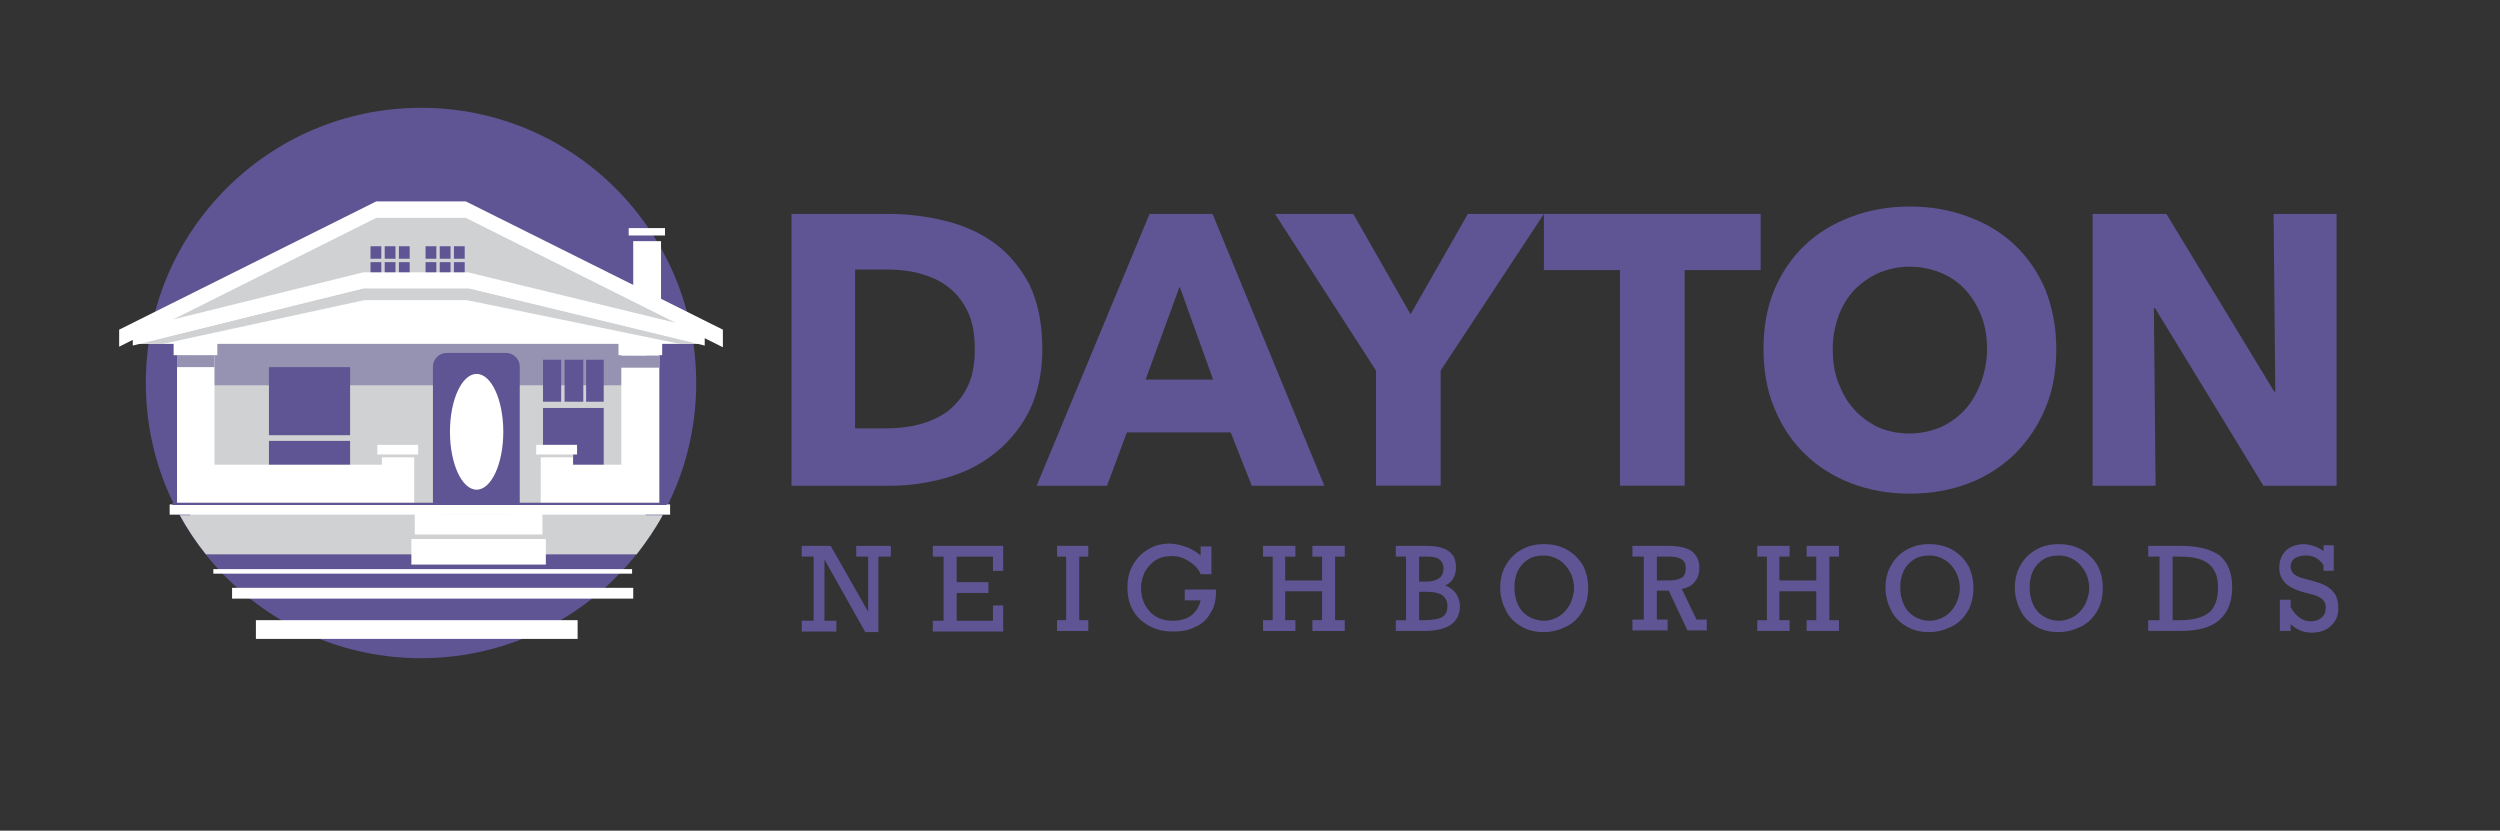 <?xml version="1.0" encoding="utf-8"?>
<!-- Generator: Adobe Illustrator 24.0.3, SVG Export Plug-In . SVG Version: 6.00 Build 0)  -->
<svg version="1.1" xmlns="http://www.w3.org/2000/svg" xmlns:xlink="http://www.w3.org/1999/xlink" x="0px" y="0px"
	 viewBox="0 0 440.6 146.4" style="enable-background:new 0 0 440.6 146.4;" xml:space="preserve">
<rect x="0" y="0" width="440.6" height="146.4" fill="#333333" stroke="none"/>
<style type="text/css">
	.st0{display:none;}
	.st1{display:inline;}
	.st2{fill:#3C828B;}
	.st3{fill:#CEDDEB;}
	.st4{fill:#FFFFFF;}
	.st5{opacity:0.4;fill:#34536D;}
	.st6{fill:#B7BDD7;}
	.st7{fill:#91A6B8;}
	.st8{fill:#605594;}
	.st9{fill:#CFD1D3;}
	.st10{fill:#9592B2;}
</style>
<g id="Layer_1" class="st0">
	<g class="st1">
		<g>
			<g>
				<path class="st2" d="M182.4,61.5c0,4.2-0.8,7.9-2.3,11c-1.6,3.1-3.6,5.6-6.1,7.6c-2.5,2-5.4,3.4-8.6,4.4
					c-3.2,0.9-6.4,1.4-9.7,1.4h-17.8V37.4h17.3c3.4,0,6.7,0.4,10,1.2c3.3,0.8,6.2,2.1,8.8,4c2.6,1.8,4.6,4.3,6.2,7.4
					C181.7,53.1,182.4,56.9,182.4,61.5z M170.4,61.5c0-2.7-0.4-5-1.3-6.8c-0.9-1.8-2-3.2-3.5-4.3c-1.5-1.1-3.1-1.8-5-2.3
					c-1.9-0.5-3.8-0.7-5.8-0.7h-5.7v28.3h5.5c2.1,0,4.1-0.2,6-0.7c1.9-0.5,3.6-1.3,5.1-2.4c1.5-1.1,2.6-2.6,3.5-4.4
					C170,66.4,170.4,64.2,170.4,61.5z"/>
				<path class="st2" d="M219.7,85.8l-3.7-9.5h-18.5l-3.5,9.5h-12.6l20.1-48.4h11.2l19.9,48.4H219.7z M206.9,50.4L200.8,67h12
					L206.9,50.4z"/>
				<path class="st2" d="M253.4,65.3v20.5h-11.5V65.3l-18-27.9h14L248,55.3l10.2-17.9h13.5L253.4,65.3z"/>
				<path class="st2" d="M296.8,47.4v38.4h-11.5V47.4h-13.5v-10h38.6v10H296.8z"/>
				<path class="st2" d="M362.9,61.4c0,3.8-0.7,7.3-2,10.5c-1.3,3.2-3.1,5.9-5.4,8.1c-2.3,2.3-5.1,4-8.3,5.2
					c-3.2,1.2-6.7,1.8-10.4,1.8c-3.7,0-7.2-0.6-10.4-1.8c-3.2-1.2-5.9-3-8.2-5.2c-2.3-2.3-4.1-5-5.4-8.1c-1.3-3.2-2-6.7-2-10.5
					c0-3.9,0.7-7.4,2-10.5c1.3-3.1,3.1-5.8,5.4-8c2.3-2.2,5.1-3.9,8.2-5.1c3.2-1.2,6.6-1.8,10.4-1.8c3.7,0,7.2,0.6,10.4,1.8
					c3.2,1.2,6,2.9,8.3,5.1c2.3,2.2,4.1,4.8,5.4,8C362.3,54.1,362.9,57.6,362.9,61.4z M350.6,61.4c0-2.1-0.3-4.1-1-5.9
					c-0.7-1.8-1.6-3.4-2.8-4.7c-1.2-1.3-2.6-2.3-4.3-3.1c-1.7-0.8-3.5-1.1-5.6-1.1c-2,0-3.9,0.4-5.5,1.1c-1.7,0.8-3.1,1.8-4.3,3.1
					c-1.2,1.3-2.2,2.9-2.8,4.7c-0.7,1.8-1,3.8-1,5.9c0,2.2,0.3,4.2,1,6c0.7,1.8,1.6,3.4,2.8,4.7c1.2,1.3,2.6,2.4,4.3,3.1
					c1.7,0.8,3.5,1.1,5.5,1.1c2,0,3.9-0.4,5.5-1.1c1.7-0.8,3.1-1.8,4.3-3.1c1.2-1.3,2.2-2.9,2.8-4.7
					C350.2,65.6,350.6,63.6,350.6,61.4z"/>
				<path class="st2" d="M399.8,85.8l-19.2-31.6h-0.2l0.3,31.6h-11.2V37.4h13.2L401.7,69h0.2l-0.3-31.6h11.2v48.4H399.8z"/>
			</g>
			<g>
				<path class="st2" d="M151.4,98.4h-2.2v-1.9h6.2v1.9h-2.2v13.4h-2.3l-7.3-12.9v10.9h2.2v1.9h-6.2v-1.9h2.2V98.4h-2.2v-1.9h5.2
					l6.6,11.7V98.4z"/>
				<path class="st2" d="M173.7,100.9v-2.5h-6.5v4.5h5.6v1.9h-5.6v5h6.5V107h1.9v4.6H163v-1.9h1.9V98.4H163v-1.9h12.6v4.4H173.7z"/>
				<path class="st2" d="M189,98.4v11.3h1.6v1.9H185v-1.9h1.6V98.4H185v-1.9h5.6v1.9H189z"/>
				<path class="st2" d="M210.6,98.2v-1.7h1.9v5h-1.9c-0.4-1-1.1-1.7-2.1-2.3c-1-0.6-2-0.9-3-0.9c-1,0-2,0.2-2.8,0.7
					c-0.8,0.5-1.4,1.2-1.9,2c-0.5,0.9-0.7,1.8-0.7,2.9c0,1.1,0.2,2.2,0.7,3.1c0.5,0.9,1.1,1.6,2,2.1c0.8,0.5,1.8,0.7,2.9,0.7
					c0.8,0,1.6-0.1,2.3-0.5c0.7-0.3,1.3-0.7,1.8-1.3c0.5-0.6,0.8-1.2,0.9-1.9h-2.8v-1.9h5.5v0.5c0,1.4-0.3,2.7-1,3.8
					c-0.7,1.1-1.6,1.9-2.7,2.5c-1.2,0.6-2.4,0.9-3.9,0.9c-1.6,0-3.1-0.3-4.3-1c-1.2-0.7-2.2-1.6-2.8-2.8c-0.7-1.2-1-2.6-1-4.1
					c0-1.5,0.3-2.8,1-4c0.7-1.2,1.6-2.1,2.7-2.8c1.2-0.7,2.5-1,3.9-1C207.4,96.3,209.2,96.9,210.6,98.2z"/>
				<path class="st2" d="M225.7,98.4v4.3h6.6v-4.3h-1.8v-1.9h5.8v1.9h-1.7v11.3h1.7v1.9h-5.8v-1.9h1.8v-5.2h-6.6v5.2h1.8v1.9h-5.8
					v-1.9h1.7V98.4h-1.7v-1.9h5.8v1.9H225.7z"/>
				<path class="st2" d="M256.1,100.4c0,0.7-0.2,1.3-0.5,1.9c-0.3,0.5-0.8,1-1.4,1.2c0.8,0.3,1.5,0.8,2,1.4c0.5,0.6,0.7,1.4,0.7,2.3
					c0,1.4-0.5,2.5-1.6,3.3c-1.1,0.8-2.6,1.1-4.7,1.1h-5.2v-1.9h1.9V98.4h-1.9v-1.9h5.3c1.8,0,3.2,0.3,4.1,1S256.1,99.1,256.1,100.4
					z M253.8,100.5c0-0.7-0.3-1.2-0.8-1.6c-0.5-0.4-1.2-0.5-2.1-0.5h-1.5v4.4h1.5C252.9,102.8,253.8,102,253.8,100.5z M254.6,107.2
					c0-0.8-0.3-1.5-0.9-1.9c-0.6-0.4-1.5-0.6-2.8-0.6h-1.5v5.1h0.9c0.9,0,1.6-0.1,2.2-0.2c0.6-0.1,1.1-0.4,1.4-0.7
					C254.4,108.5,254.6,107.9,254.6,107.2z"/>
				<path class="st2" d="M279.6,104c0,1.5-0.3,2.9-1,4.1c-0.7,1.2-1.6,2.1-2.8,2.8c-1.2,0.7-2.6,1-4.1,1c-1.5,0-2.8-0.3-4-1
					c-1.2-0.7-2.1-1.6-2.7-2.8c-0.7-1.2-1-2.6-1-4.1c0-1.5,0.3-2.8,1-4c0.7-1.2,1.6-2.1,2.8-2.7c1.2-0.7,2.5-1,4-1
					c1.6,0,2.9,0.3,4.1,1c1.2,0.7,2.1,1.6,2.8,2.8C279.3,101.2,279.6,102.5,279.6,104z M271.8,109.8c1,0,2-0.3,2.8-0.8
					c0.8-0.5,1.4-1.3,1.9-2.2c0.4-0.9,0.7-1.9,0.7-2.9c0-1-0.2-2-0.7-2.9c-0.5-0.9-1.1-1.6-2-2.1c-0.8-0.5-1.8-0.8-2.8-0.8
					c-1,0-1.9,0.2-2.7,0.7c-0.8,0.5-1.4,1.2-1.8,2.1c-0.4,0.9-0.6,1.8-0.6,2.9c0,1.1,0.2,2.2,0.6,3c0.4,0.9,1.1,1.6,1.9,2.1
					C269.8,109.6,270.7,109.8,271.8,109.8z"/>
				<path class="st2" d="M299.4,100.5c0,1-0.3,1.8-0.8,2.4c-0.5,0.7-1.3,1.1-2.3,1.4l2.7,5.5h1.8v1.9h-3.4l-3.3-7h-2.1v5.2h1.9v1.9
					h-6.3v-1.9h2V98.4h-2v-1.9h6.3c1.9,0,3.3,0.3,4.2,1C298.9,98.1,299.4,99.1,299.4,100.5z M297,100.4c0-0.7-0.2-1.2-0.7-1.5
					c-0.4-0.3-1.1-0.5-2.1-0.5h-2.3v4.3h2.2c1,0,1.7-0.2,2.2-0.5C296.8,101.8,297,101.2,297,100.4z"/>
				<path class="st2" d="M313.7,98.4v4.3h6.6v-4.3h-1.8v-1.9h5.8v1.9h-1.7v11.3h1.7v1.9h-5.8v-1.9h1.8v-5.2h-6.6v5.2h1.8v1.9h-5.8
					v-1.9h1.7V98.4h-1.7v-1.9h5.8v1.9H313.7z"/>
				<path class="st2" d="M348.2,104c0,1.5-0.3,2.9-1,4.1c-0.7,1.2-1.6,2.1-2.8,2.8c-1.2,0.7-2.6,1-4.1,1c-1.5,0-2.8-0.3-4-1
					c-1.2-0.7-2.1-1.6-2.7-2.8c-0.7-1.2-1-2.6-1-4.1c0-1.5,0.3-2.8,1-4c0.7-1.2,1.6-2.1,2.8-2.7c1.2-0.7,2.5-1,4-1
					c1.6,0,2.9,0.3,4.1,1c1.2,0.7,2.1,1.6,2.8,2.8C347.9,101.2,348.2,102.5,348.2,104z M340.4,109.8c1,0,2-0.3,2.8-0.8
					c0.8-0.5,1.4-1.3,1.9-2.2c0.4-0.9,0.7-1.9,0.7-2.9c0-1-0.2-2-0.7-2.9c-0.5-0.9-1.1-1.6-2-2.1c-0.8-0.5-1.8-0.8-2.8-0.8
					c-1,0-1.9,0.2-2.7,0.7c-0.8,0.5-1.4,1.2-1.8,2.1c-0.4,0.9-0.6,1.8-0.6,2.9c0,1.1,0.2,2.2,0.6,3c0.4,0.9,1.1,1.6,1.9,2.1
					C338.4,109.6,339.3,109.8,340.4,109.8z"/>
				<path class="st2" d="M371.3,104c0,1.5-0.3,2.9-1,4.1c-0.7,1.2-1.6,2.1-2.8,2.8c-1.2,0.7-2.6,1-4.1,1c-1.5,0-2.8-0.3-4-1
					c-1.2-0.7-2.1-1.6-2.7-2.8c-0.7-1.2-1-2.6-1-4.1c0-1.5,0.3-2.8,1-4c0.7-1.2,1.6-2.1,2.8-2.7c1.2-0.7,2.5-1,4-1
					c1.6,0,2.9,0.3,4.1,1c1.2,0.7,2.1,1.6,2.8,2.8C370.9,101.2,371.3,102.5,371.3,104z M363.4,109.8c1,0,2-0.3,2.8-0.8
					c0.8-0.5,1.4-1.3,1.9-2.2c0.4-0.9,0.7-1.9,0.7-2.9c0-1-0.2-2-0.7-2.9c-0.5-0.9-1.1-1.6-2-2.1c-0.8-0.5-1.8-0.8-2.8-0.8
					c-1,0-1.9,0.2-2.7,0.7c-0.8,0.5-1.4,1.2-1.8,2.1c-0.4,0.9-0.6,1.8-0.6,2.9c0,1.1,0.2,2.2,0.6,3c0.4,0.9,1.1,1.6,1.9,2.1
					C361.4,109.6,362.4,109.8,363.4,109.8z"/>
				<path class="st2" d="M394.2,103.8c0,2.6-0.8,4.5-2.3,5.8c-1.6,1.3-3.9,2-7,2h-5.6v-1.9h2V98.4h-2v-1.9h5.7
					c3.1,0,5.4,0.6,6.9,1.8C393.5,99.4,394.2,101.3,394.2,103.8z M391.7,103.9c0-1.3-0.2-2.3-0.7-3.1c-0.5-0.8-1.2-1.4-2.1-1.8
					c-1-0.4-2.3-0.6-3.9-0.6h-1.5v11.3h1.4c2.3,0,4-0.5,5.1-1.4C391.2,107.4,391.7,105.9,391.7,103.9z"/>
				<path class="st2" d="M410.5,97.4v-1h1.8v4.6h-1.8v-1c-0.8-1.2-1.9-1.8-3.2-1.8c-0.8,0-1.5,0.2-1.9,0.5c-0.4,0.3-0.7,0.8-0.7,1.4
					c0,0.6,0.2,1.1,0.6,1.4c0.4,0.3,1.1,0.6,1.9,0.8l1.8,0.5c1.1,0.3,2,0.7,2.6,1.2c0.6,0.5,1,1,1.2,1.6c0.2,0.6,0.3,1.2,0.3,1.9
					c0,1.4-0.4,2.5-1.3,3.3s-2,1.2-3.4,1.2c-1.4,0-2.6-0.5-3.7-1.5v1.3h-1.9v-5.5h1.9v1.3c0.9,1.7,2.1,2.5,3.5,2.5
					c0.8,0,1.5-0.2,2-0.7c0.5-0.4,0.7-1.1,0.7-1.9c0-1.1-0.8-1.8-2.3-2.3l-1.9-0.5c-1.4-0.4-2.4-0.9-3-1.6c-0.6-0.7-1-1.5-1-2.6
					c0-1.3,0.4-2.4,1.2-3.1c0.8-0.7,1.9-1.1,3.3-1.1C408.3,96.3,409.5,96.7,410.5,97.4z"/>
			</g>
		</g>
		<circle class="st2" cx="71.9" cy="67.6" r="48.9"/>
		<rect x="30.7" y="59.1" class="st3" width="81.1" height="34.2"/>
		<rect x="109.7" y="42.2" class="st4" width="5" height="10.6"/>
		<rect x="108.9" y="39.9" class="st4" width="6.5" height="1.3"/>
		<polygon class="st3" points="21.7,57.5 63.6,36.9 80.6,37.1 120.7,57.4 118.6,58.8 80.6,49.3 59.9,50 23,59.6 		"/>
		<rect x="33.9" y="59.1" class="st5" width="75.2" height="8.8"/>
		<g>
			<rect x="93.6" y="71.9" class="st2" width="10.8" height="10.7"/>
			<rect x="97.4" y="63.4" class="st2" width="3.3" height="7.5"/>
			<rect x="101.3" y="63.4" class="st2" width="3.2" height="7.5"/>
			<rect x="93.6" y="63.4" class="st2" width="3.3" height="7.5"/>
			<rect x="93.5" y="70.9" class="st6" width="0.1" height="1"/>
			<rect x="104.5" y="70.9" class="st6" width="0.1" height="1"/>
		</g>
		<g>
			<path class="st3" d="M28.9,91c1.4,2.5,2.9,4.8,4.7,7h76.6c1.7-2.2,3.3-4.5,4.7-7H28.9z"/>
		</g>
		<path class="st2" d="M87,91.1H76.3c-1.3,0-2.4-1.1-2.4-2.4V64.5c0-1.3,1.1-2.4,2.4-2.4H87c1.3,0,2.4,1.1,2.4,2.4v24.2
			C89.4,90,88.4,91.1,87,91.1z"/>
		<g>
			<rect x="44.8" y="64.7" class="st2" width="14.5" height="18.8"/>
		</g>
		<rect x="62.9" y="43.1" class="st2" width="1.9" height="2.2"/>
		<rect x="65.4" y="43.1" class="st2" width="1.9" height="2.2"/>
		<rect x="67.9" y="43.1" class="st2" width="1.9" height="2.2"/>
		<rect x="62.9" y="46" class="st2" width="1.9" height="2.2"/>
		<rect x="65.4" y="46" class="st2" width="1.9" height="2.2"/>
		<rect x="67.9" y="46" class="st2" width="1.9" height="2.2"/>
		<g>
			<rect x="72.7" y="43.1" class="st2" width="1.9" height="2.2"/>
			<rect x="75.2" y="43.1" class="st2" width="1.9" height="2.2"/>
			<rect x="77.7" y="43.1" class="st2" width="1.9" height="2.2"/>
		</g>
		<g>
			<rect x="72.7" y="46" class="st2" width="1.9" height="2.2"/>
			<rect x="75.2" y="46" class="st2" width="1.9" height="2.2"/>
			<rect x="77.7" y="46" class="st2" width="1.9" height="2.2"/>
		</g>
		<polygon class="st4" points="64.8,80.2 64.8,82 35.1,82 35.1,62.5 28.4,62.5 28.4,89.2 35.1,89.2 35.1,89.5 64.8,89.5 64.8,89.6 
			70.6,89.6 70.6,80.2 		"/>
		<rect x="64.1" y="78.5" class="st4" width="7.3" height="1.7"/>
		<g>
			<polygon class="st4" points="114.3,62.5 107.6,62.5 107.6,82 98.9,82 98.9,80.2 93.2,80.2 93.2,89.8 98.7,89.8 98.9,89.8 
				107.7,89.8 107.7,89.2 114.3,89.2 			"/>
			<polygon class="st4" points="122.1,60.6 79.7,49.7 60.9,49.8 21.9,59.6 20.9,60.6 27.9,60.6 27.9,62.5 35.6,62.5 35.6,60.6 
				107,60.6 107,62.5 114.8,62.5 114.8,60.6 			"/>
		</g>
		<rect x="92.4" y="78.5" class="st4" width="7.3" height="1.7"/>
		<polygon class="st3" points="80.3,50.6 61.6,50.6 21.9,60.5 21.9,60.6 25.9,60.6 61.7,52.8 80.1,52.8 117.9,60.6 121.5,60.6 		"/>
		<path class="st4" d="M125.5,58L79.8,35.2h-8h-8L18.1,58v3l2.5-1.2l0,1l41.1-10.2h18.7l42,10.2v-1.4l3.2,1.6V58z M80.2,47.8H61.5
			l-33.8,8.4l36.1-18.1h8h8l37.4,18.7L80.2,47.8z"/>
		<rect x="27.1" y="89.2" class="st4" width="89" height="1.9"/>
		<rect x="27.6" y="88.9" class="st2" width="88" height="0.4"/>
		<rect x="28.4" y="62.5" class="st7" width="6.7" height="2.1"/>
		<rect x="107.6" y="62.7" class="st7" width="6.7" height="2.1"/>
		<rect x="64.8" y="80.2" class="st3" width="6" height="0.5"/>
		<rect x="93" y="80.2" class="st3" width="6" height="0.5"/>
		<rect x="70.7" y="90.9" class="st4" width="22.7" height="3.6"/>
		<rect x="70.1" y="95.3" class="st4" width="23.9" height="4.6"/>
		<ellipse class="st4" cx="81.8" cy="76.2" rx="4.8" ry="10.3"/>
		<rect x="44.3" y="76.8" class="st3" width="15.6" height="1"/>
		<rect x="42.5" y="109.7" class="st4" width="57.3" height="3.4"/>
		<rect x="38.2" y="104" class="st4" width="71.4" height="1.9"/>
		<rect x="34.9" y="100.6" class="st4" width="74.6" height="0.8"/>
	</g>
</g>
<g id="Layer_2">
	<g>
		<g>
			<g>
				<path class="st8" d="M183.7,61.5c0,4.2-0.8,7.8-2.3,10.9c-1.5,3-3.6,5.5-6.1,7.5c-2.5,2-5.4,3.4-8.5,4.3
					c-3.2,0.9-6.4,1.4-9.6,1.4h-17.7V37.7h17.1c3.3,0,6.6,0.4,9.9,1.2c3.3,0.8,6.2,2.1,8.7,3.9c2.5,1.8,4.6,4.3,6.2,7.3
					C182.9,53.2,183.7,57,183.7,61.5z M171.8,61.5c0-2.7-0.4-4.9-1.3-6.7c-0.9-1.8-2-3.2-3.5-4.3c-1.4-1.1-3.1-1.8-4.9-2.3
					c-1.8-0.5-3.8-0.7-5.7-0.7h-5.7v28h5.4c2,0,4-0.2,5.9-0.7c1.9-0.5,3.6-1.3,5-2.3c1.4-1.1,2.6-2.5,3.5-4.3
					C171.4,66.4,171.8,64.2,171.8,61.5z"/>
				<path class="st8" d="M220.6,85.6l-3.7-9.4h-18.3l-3.5,9.4h-12.4l19.9-47.9h11.1l19.7,47.9H220.6z M207.9,50.5l-6,16.4h11.9
					L207.9,50.5z"/>
				<path class="st8" d="M253.9,65.3v20.3h-11.4V65.3l-17.8-27.6h13.8l10.1,17.7l10.1-17.7h13.4L253.9,65.3z"/>
				<path class="st8" d="M296.9,47.6v38h-11.4v-38h-13.4v-9.9h38.2v9.9H296.9z"/>
				<path class="st8" d="M362.4,61.5c0,3.8-0.6,7.3-1.9,10.4c-1.3,3.1-3.1,5.8-5.4,8.1c-2.3,2.2-5,4-8.2,5.2
					c-3.2,1.2-6.6,1.8-10.3,1.8c-3.7,0-7.1-0.6-10.3-1.8c-3.1-1.2-5.9-2.9-8.2-5.2c-2.3-2.2-4.1-4.9-5.4-8.1
					c-1.3-3.1-1.9-6.6-1.9-10.4c0-3.8,0.6-7.3,1.9-10.4c1.3-3.1,3.1-5.7,5.4-7.9c2.3-2.2,5-3.8,8.2-5c3.1-1.2,6.6-1.8,10.3-1.8
					c3.7,0,7.1,0.6,10.3,1.8c3.2,1.2,5.9,2.8,8.2,5c2.3,2.2,4.1,4.8,5.4,7.9C361.7,54.2,362.4,57.6,362.4,61.5z M350.2,61.5
					c0-2.1-0.3-4-1-5.8c-0.7-1.8-1.6-3.3-2.8-4.6c-1.2-1.3-2.6-2.3-4.3-3c-1.7-0.7-3.5-1.1-5.5-1.1c-2,0-3.8,0.4-5.5,1.1
					c-1.6,0.7-3.1,1.8-4.3,3c-1.2,1.3-2.1,2.8-2.8,4.6c-0.6,1.8-1,3.7-1,5.8c0,2.2,0.3,4.2,1,6c0.7,1.8,1.6,3.4,2.8,4.7
					c1.2,1.3,2.6,2.3,4.2,3.1c1.6,0.7,3.5,1.1,5.5,1.1c2,0,3.8-0.4,5.5-1.1c1.6-0.7,3.1-1.8,4.3-3.1c1.2-1.3,2.1-2.9,2.8-4.7
					C349.8,65.6,350.2,63.6,350.2,61.5z"/>
				<path class="st8" d="M398.9,85.6l-19.1-31.3h-0.2l0.3,31.3h-11.1V37.7h13l19,31.3h0.2l-0.3-31.3h11.1v47.9H398.9z"/>
			</g>
			<g>
				<path class="st8" d="M153,98.1h-2.1v-1.9h6.1v1.9h-2.2v13.3h-2.3l-7.2-12.8v10.8h2.1v1.9h-6.1v-1.9h2.1V98.1h-2.1v-1.9h5.1
					l6.6,11.6V98.1z"/>
				<path class="st8" d="M175,100.6v-2.5h-6.4v4.5h5.6v1.9h-5.6v4.9h6.4v-2.7h1.8v4.6h-12.4v-1.9h1.9V98.1h-1.9v-1.9h12.4v4.4H175z"
					/>
				<path class="st8" d="M190.2,98.1v11.2h1.6v1.9h-5.5v-1.9h1.6V98.1h-1.6v-1.9h5.5v1.9H190.2z"/>
				<path class="st8" d="M211.6,97.9v-1.6h1.9v4.9h-1.9c-0.4-1-1.1-1.7-2.1-2.3c-0.9-0.6-1.9-0.9-3-0.9c-1,0-2,0.2-2.8,0.7
					c-0.8,0.5-1.4,1.2-1.9,2c-0.4,0.9-0.7,1.8-0.7,2.9c0,1.1,0.2,2.1,0.7,3c0.5,0.9,1.1,1.6,2,2.1c0.8,0.5,1.8,0.7,2.9,0.7
					c0.8,0,1.6-0.1,2.3-0.4c0.7-0.3,1.3-0.7,1.7-1.3c0.5-0.5,0.7-1.2,0.9-1.9h-2.8v-1.9h5.5v0.5c0,1.4-0.3,2.7-1,3.7
					c-0.6,1.1-1.5,1.9-2.7,2.4c-1.1,0.6-2.4,0.8-3.8,0.8c-1.6,0-3-0.3-4.3-1c-1.2-0.7-2.2-1.6-2.8-2.7c-0.7-1.2-1-2.5-1-4.1
					c0-1.5,0.3-2.8,1-4c0.7-1.2,1.6-2.1,2.7-2.7c1.1-0.7,2.4-1,3.9-1C208.4,96,210.1,96.6,211.6,97.9z"/>
				<path class="st8" d="M226.5,98.1v4.2h6.5v-4.2h-1.7v-1.9h5.7v1.9h-1.7v11.2h1.7v1.9h-5.7v-1.9h1.7v-5.1h-6.5v5.1h1.8v1.9h-5.7
					v-1.9h1.7V98.1h-1.7v-1.9h5.7v1.9H226.5z"/>
				<path class="st8" d="M256.6,100.1c0,0.7-0.2,1.3-0.5,1.9c-0.3,0.5-0.8,0.9-1.4,1.2c0.8,0.3,1.5,0.8,1.9,1.4
					c0.4,0.6,0.7,1.4,0.7,2.2c0,1.4-0.5,2.5-1.6,3.3c-1,0.7-2.6,1.1-4.7,1.1H246v-1.9h1.8V98.1H246v-1.9h5.3c1.8,0,3.2,0.3,4.1,1
					S256.6,98.8,256.6,100.1z M254.4,100.2c0-0.7-0.2-1.2-0.7-1.6c-0.5-0.4-1.2-0.5-2.1-0.5h-1.5v4.4h1.5
					C253.4,102.4,254.4,101.7,254.4,100.2z M255.1,106.8c0-0.8-0.3-1.4-0.9-1.9c-0.6-0.4-1.5-0.6-2.7-0.6h-1.4v5h0.9
					c0.9,0,1.6-0.1,2.2-0.2c0.6-0.1,1-0.3,1.4-0.7C254.9,108.1,255.1,107.5,255.1,106.8z"/>
				<path class="st8" d="M279.9,103.6c0,1.5-0.3,2.9-1,4.1c-0.7,1.2-1.6,2.1-2.8,2.7c-1.2,0.6-2.5,1-4,1c-1.5,0-2.8-0.3-4-1
					c-1.2-0.7-2.1-1.6-2.7-2.8c-0.6-1.2-1-2.5-1-4c0-1.5,0.3-2.8,1-4c0.7-1.2,1.6-2.1,2.7-2.7c1.2-0.7,2.5-1,4-1
					c1.5,0,2.9,0.3,4.1,1c1.2,0.7,2.1,1.6,2.8,2.8C279.6,100.9,279.9,102.2,279.9,103.6z M272.1,109.4c1,0,1.9-0.3,2.7-0.8
					c0.8-0.5,1.4-1.2,1.9-2.1c0.4-0.9,0.7-1.8,0.7-2.8c0-1-0.2-2-0.7-2.9c-0.5-0.9-1.1-1.6-1.9-2.1c-0.8-0.5-1.7-0.8-2.8-0.8
					c-1,0-1.9,0.2-2.7,0.7c-0.8,0.5-1.4,1.2-1.8,2c-0.4,0.9-0.6,1.8-0.6,2.9c0,1.1,0.2,2.1,0.6,3c0.4,0.9,1,1.6,1.8,2.1
					S271.1,109.4,272.1,109.4z"/>
				<path class="st8" d="M299.5,100.1c0,1-0.3,1.8-0.8,2.4c-0.5,0.7-1.3,1.1-2.3,1.3l2.6,5.4h1.8v1.9h-3.4l-3.3-7h-2.1v5.1h1.9v1.9
					h-6.2v-1.9h2V98.1h-2v-1.9h6.2c1.9,0,3.3,0.3,4.2,0.9C299,97.8,299.5,98.8,299.5,100.1z M297.1,100.1c0-0.7-0.2-1.2-0.7-1.5
					c-0.4-0.3-1.1-0.5-2.1-0.5h-2.3v4.2h2.2c1,0,1.7-0.2,2.2-0.5C296.9,101.5,297.1,100.9,297.1,100.1z"/>
				<path class="st8" d="M313.6,98.1v4.2h6.5v-4.2h-1.7v-1.9h5.7v1.9h-1.7v11.2h1.7v1.9h-5.7v-1.9h1.7v-5.1h-6.5v5.1h1.8v1.9h-5.7
					v-1.9h1.7V98.1h-1.7v-1.9h5.7v1.9H313.6z"/>
				<path class="st8" d="M347.8,103.6c0,1.5-0.3,2.9-1,4.1c-0.7,1.2-1.6,2.1-2.8,2.7c-1.2,0.6-2.5,1-4,1c-1.5,0-2.8-0.3-4-1
					c-1.2-0.7-2.1-1.6-2.7-2.8c-0.6-1.2-1-2.5-1-4c0-1.5,0.3-2.8,1-4c0.7-1.2,1.6-2.1,2.7-2.7c1.2-0.7,2.5-1,4-1
					c1.5,0,2.9,0.3,4.1,1c1.2,0.7,2.1,1.6,2.8,2.8C347.5,100.9,347.8,102.2,347.8,103.6z M340.1,109.4c1,0,1.9-0.3,2.7-0.8
					c0.8-0.5,1.4-1.2,1.9-2.1c0.4-0.9,0.7-1.8,0.7-2.8c0-1-0.2-2-0.7-2.9c-0.5-0.9-1.1-1.6-1.9-2.1c-0.8-0.5-1.7-0.8-2.8-0.8
					c-1,0-1.9,0.2-2.7,0.7c-0.8,0.5-1.4,1.2-1.8,2c-0.4,0.9-0.6,1.8-0.6,2.9c0,1.1,0.2,2.1,0.6,3c0.4,0.9,1,1.6,1.8,2.1
					S339,109.4,340.1,109.4z"/>
				<path class="st8" d="M370.6,103.6c0,1.5-0.3,2.9-1,4.1c-0.7,1.2-1.6,2.1-2.8,2.7c-1.2,0.6-2.5,1-4,1c-1.5,0-2.8-0.3-4-1
					c-1.2-0.7-2.1-1.6-2.7-2.8c-0.6-1.2-1-2.5-1-4c0-1.5,0.3-2.8,1-4c0.7-1.2,1.6-2.1,2.7-2.7c1.2-0.7,2.5-1,4-1
					c1.5,0,2.9,0.3,4.1,1c1.2,0.7,2.1,1.6,2.8,2.8C370.3,100.9,370.6,102.2,370.6,103.6z M362.9,109.4c1,0,1.9-0.3,2.7-0.8
					c0.8-0.5,1.4-1.2,1.9-2.1c0.4-0.9,0.7-1.8,0.7-2.8c0-1-0.2-2-0.7-2.9c-0.5-0.9-1.1-1.6-1.9-2.1c-0.8-0.5-1.7-0.8-2.8-0.8
					c-1,0-1.9,0.2-2.7,0.7c-0.8,0.5-1.4,1.2-1.8,2c-0.4,0.9-0.6,1.8-0.6,2.9c0,1.1,0.2,2.1,0.6,3c0.4,0.9,1,1.6,1.8,2.1
					S361.8,109.4,362.9,109.4z"/>
				<path class="st8" d="M393.4,103.5c0,2.6-0.8,4.5-2.3,5.8c-1.5,1.3-3.8,1.9-6.9,1.9h-5.6v-1.9h2V98.1h-2v-1.9h5.7
					c3.1,0,5.3,0.6,6.9,1.7C392.6,99.1,393.4,100.9,393.4,103.5z M390.9,103.6c0-1.3-0.2-2.3-0.7-3.1c-0.4-0.8-1.2-1.4-2.1-1.8
					c-1-0.4-2.2-0.6-3.8-0.6h-1.4v11.2h1.4c2.3,0,4-0.5,5.1-1.4C390.4,107,390.9,105.5,390.9,103.6z"/>
				<path class="st8" d="M409.5,97.1v-1h1.8v4.5h-1.8v-1c-0.8-1.2-1.8-1.7-3.2-1.7c-0.8,0-1.4,0.2-1.9,0.5c-0.4,0.3-0.7,0.8-0.7,1.4
					c0,0.6,0.2,1,0.6,1.4c0.4,0.3,1,0.6,1.9,0.8l1.8,0.5c1.1,0.3,2,0.7,2.6,1.2c0.6,0.5,1,1,1.2,1.6c0.2,0.6,0.3,1.2,0.3,1.8
					c0,1.4-0.4,2.4-1.3,3.2c-0.8,0.8-2,1.2-3.4,1.2c-1.4,0-2.6-0.5-3.7-1.5v1.2h-1.9v-5.5h1.9v1.3c0.9,1.6,2.1,2.5,3.5,2.5
					c0.8,0,1.5-0.2,2-0.7c0.5-0.4,0.7-1,0.7-1.8c0-1.1-0.8-1.8-2.3-2.2l-1.9-0.5c-1.3-0.4-2.3-0.9-3-1.6c-0.6-0.7-1-1.5-1-2.6
					c0-1.3,0.4-2.3,1.2-3.1c0.8-0.7,1.9-1.1,3.2-1.1C407.4,96,408.5,96.4,409.5,97.1z"/>
			</g>
		</g>
		<circle class="st8" cx="74.2" cy="67.5" r="48.5"/>
		<rect x="33.5" y="59.1" class="st9" width="80.3" height="33.8"/>
		<rect x="111.6" y="42.5" class="st4" width="4.9" height="10.4"/>
		<rect x="110.8" y="40.2" class="st4" width="6.4" height="1.3"/>
		<polygon class="st9" points="24.5,57.5 66,37.2 82.9,37.4 122.6,57.5 120.5,58.9 82.8,49.5 62.3,50.1 25.8,59.7 		"/>
		<rect x="36.6" y="59.2" class="st10" width="74.5" height="8.7"/>
		<g>
			<rect x="95.7" y="71.9" class="st8" width="10.7" height="10.6"/>
			<rect x="99.5" y="63.4" class="st8" width="3.3" height="7.4"/>
			<rect x="103.3" y="63.4" class="st8" width="3.1" height="7.4"/>
			<rect x="95.7" y="63.4" class="st8" width="3.2" height="7.4"/>
		</g>
		<g>
			<path class="st9" d="M31.7,90.8c1.3,2.4,2.9,4.8,4.6,6.9h75.9c1.7-2.2,3.3-4.5,4.6-6.9H31.7z"/>
		</g>
		<path class="st8" d="M89.2,90.9H78.7c-1.3,0-2.4-1.1-2.4-2.4V64.6c0-1.3,1.1-2.4,2.4-2.4h10.5c1.3,0,2.4,1.1,2.4,2.4v23.9
			C91.6,89.8,90.5,90.9,89.2,90.9z"/>
		<g>
			<rect x="47.4" y="64.7" class="st8" width="14.3" height="18.6"/>
		</g>
		<rect x="65.3" y="43.4" class="st8" width="1.9" height="2.2"/>
		<rect x="67.8" y="43.4" class="st8" width="1.9" height="2.2"/>
		<rect x="70.3" y="43.4" class="st8" width="1.9" height="2.2"/>
		<rect x="65.3" y="46.2" class="st8" width="1.9" height="2.2"/>
		<rect x="67.8" y="46.2" class="st8" width="1.9" height="2.2"/>
		<rect x="70.3" y="46.2" class="st8" width="1.9" height="2.2"/>
		<g>
			<rect x="75" y="43.4" class="st8" width="1.9" height="2.2"/>
			<rect x="77.5" y="43.4" class="st8" width="1.9" height="2.2"/>
			<rect x="80" y="43.4" class="st8" width="1.9" height="2.2"/>
		</g>
		<g>
			<rect x="75" y="46.2" class="st8" width="1.9" height="2.2"/>
			<rect x="77.5" y="46.2" class="st8" width="1.9" height="2.2"/>
			<rect x="80" y="46.2" class="st8" width="1.9" height="2.2"/>
		</g>
		<polygon class="st4" points="67.3,80 67.3,81.9 37.8,81.9 37.8,62.6 31.2,62.6 31.2,88.9 37.8,88.9 37.8,89.3 67.3,89.3 
			67.3,89.4 73,89.4 73,80 		"/>
		<rect x="66.5" y="78.4" class="st4" width="7.2" height="1.7"/>
		<g>
			<polygon class="st4" points="116.2,62.6 109.5,62.6 109.5,81.9 101,81.9 101,80 95.3,80 95.3,89.6 100.7,89.6 101,89.6 
				109.6,89.6 109.6,88.9 116.2,88.9 			"/>
			<polygon class="st4" points="124,60.6 82,49.9 63.4,49.9 24.7,59.7 23.7,60.6 30.6,60.6 30.6,62.6 38.3,62.6 38.3,60.6 109,60.6 
				109,62.6 116.7,62.6 116.7,60.6 			"/>
		</g>
		<rect x="94.5" y="78.4" class="st4" width="7.2" height="1.7"/>
		<polygon class="st9" points="82.6,50.8 64.1,50.8 24.7,60.5 24.7,60.6 28.7,60.6 64.2,52.9 82.3,52.9 119.8,60.6 123.4,60.6 		"/>
		<path class="st4" d="M127.4,58.1L82.1,35.5h-7.9h-7.9L21,58.1v3l2.4-1.2l0,1l40.7-10.1h18.5l41.6,10.1v-1.3l3.2,1.6V58.1z
			 M82.5,48H64l-33.5,8.3l35.8-17.9h7.9h7.9l37,18.5L82.5,48z"/>
		<rect x="29.9" y="88.9" class="st4" width="88.2" height="1.8"/>
		<rect x="30.4" y="88.6" class="st8" width="87.1" height="0.4"/>
		<rect x="31.2" y="62.6" class="st10" width="6.6" height="2.1"/>
		<rect x="109.3" y="62.7" class="st10" width="6.9" height="2.1"/>
		<rect x="67.2" y="80.1" class="st9" width="5.9" height="0.5"/>
		<rect x="95.1" y="80.1" class="st9" width="5.9" height="0.5"/>
		<rect x="73.1" y="90.6" class="st4" width="22.5" height="3.6"/>
		<rect x="72.5" y="95" class="st4" width="23.7" height="4.5"/>
		<ellipse class="st4" cx="84" cy="76.1" rx="4.7" ry="10.2"/>
		<rect x="46.9" y="76.7" class="st9" width="15.5" height="1"/>
		<rect x="45.1" y="109.3" class="st4" width="56.7" height="3.3"/>
		<rect x="40.9" y="103.6" class="st4" width="70.7" height="1.9"/>
		<rect x="37.6" y="100.3" class="st4" width="73.8" height="0.8"/>
	</g>
</g>
</svg>
